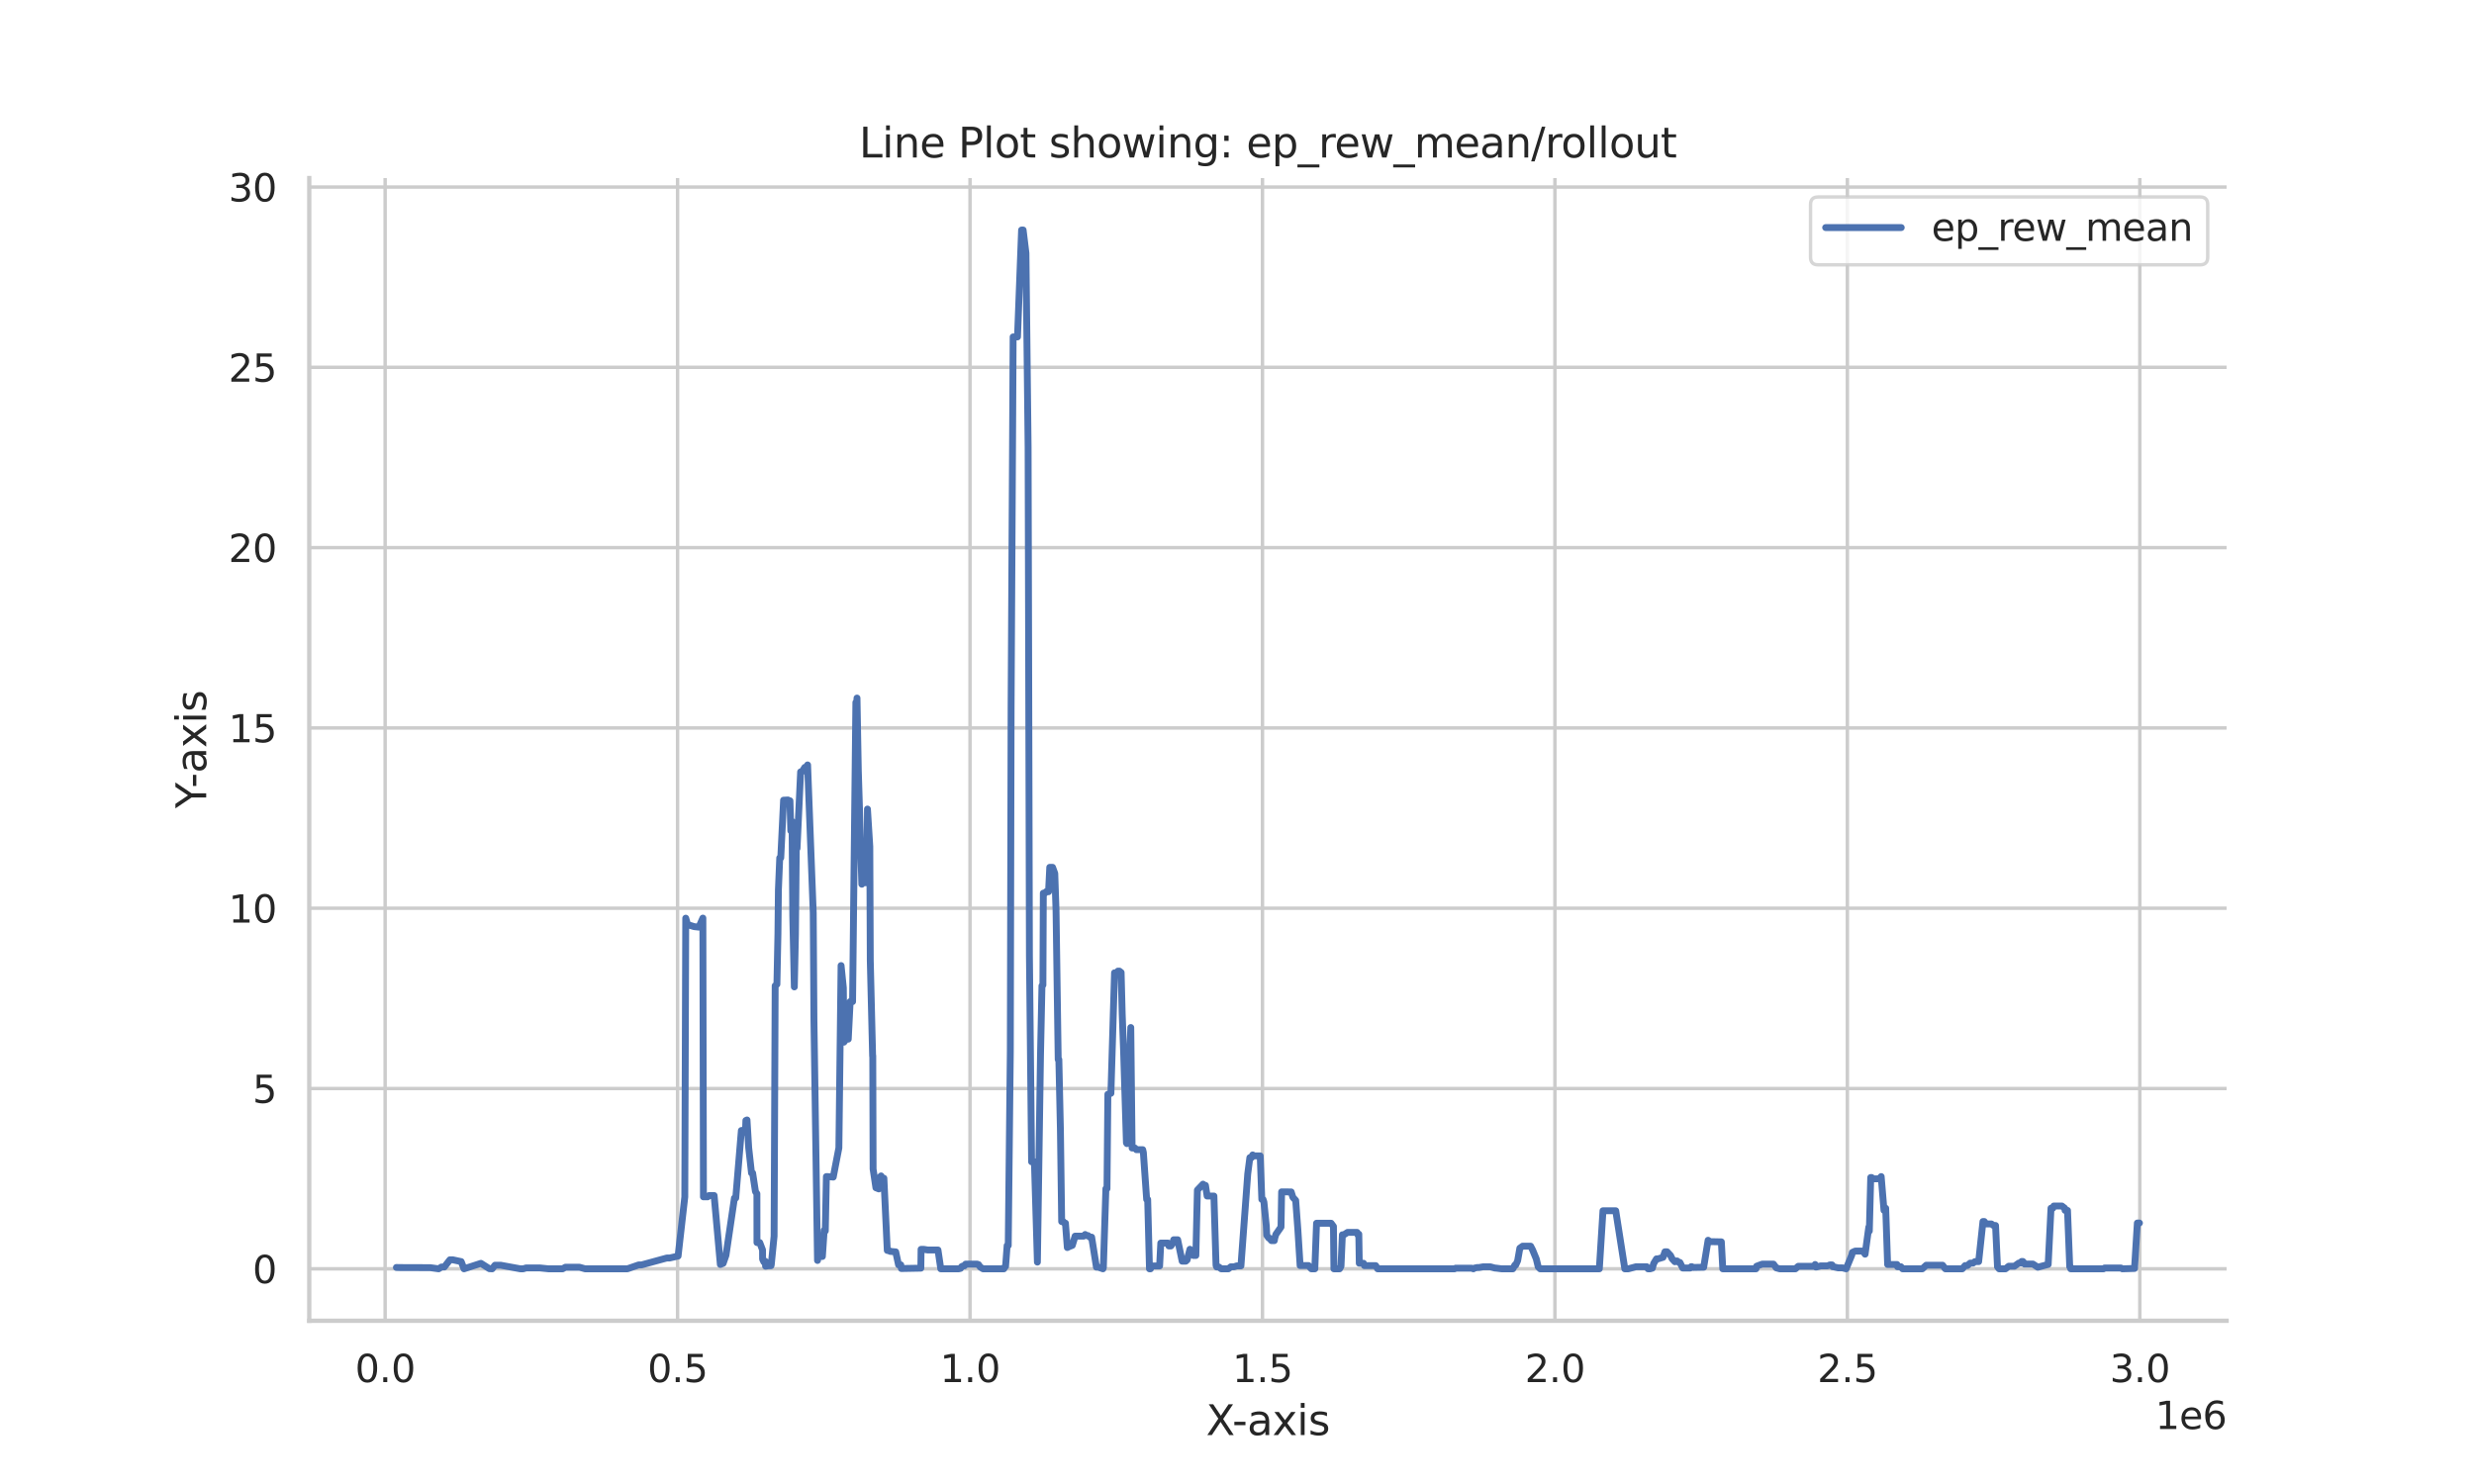 <?xml version="1.0" encoding="utf-8" standalone="no"?>
<!DOCTYPE svg PUBLIC "-//W3C//DTD SVG 1.1//EN"
  "http://www.w3.org/Graphics/SVG/1.1/DTD/svg11.dtd">
<svg xmlns:xlink="http://www.w3.org/1999/xlink" width="720pt" height="432pt" viewBox="0 0 720 432" xmlns="http://www.w3.org/2000/svg" version="1.1">
 <defs>
  <style type="text/css">*{stroke-linejoin: round; stroke-linecap: butt}</style>
 </defs>
 <g id="figure_1">
  <g id="patch_1">
   <path d="M 0 432 
L 720 432 
L 720 0 
L 0 0 
z
" style="fill: #ffffff"/>
  </g>
  <g id="axes_1">
   <g id="patch_2">
    <path d="M 90 384.48 
L 648 384.48 
L 648 51.84 
L 90 51.84 
z
" style="fill: #ffffff"/>
   </g>
   <g id="matplotlib.axis_1">
    <g id="xtick_1">
     <g id="line2d_1">
      <path d="M 112.085 384.48 
L 112.085 51.84 
" clip-path="url(#pe8cf19a34d)" style="fill: none; stroke: #cccccc; stroke-linecap: round"/>
     </g>
     <g id="text_1">
      <!-- 0.0 -->
      <g style="fill: #262626" transform="translate(103.338 402.338) scale(0.11 -0.11)">
       <defs>
        <path id="DejaVuSans-30" d="M 2034 4250 
Q 1547 4250 1301 3770 
Q 1056 3291 1056 2328 
Q 1056 1369 1301 889 
Q 1547 409 2034 409 
Q 2525 409 2770 889 
Q 3016 1369 3016 2328 
Q 3016 3291 2770 3770 
Q 2525 4250 2034 4250 
z
M 2034 4750 
Q 2819 4750 3233 4129 
Q 3647 3509 3647 2328 
Q 3647 1150 3233 529 
Q 2819 -91 2034 -91 
Q 1250 -91 836 529 
Q 422 1150 422 2328 
Q 422 3509 836 4129 
Q 1250 4750 2034 4750 
z
" transform="scale(0.016)"/>
        <path id="DejaVuSans-2e" d="M 684 794 
L 1344 794 
L 1344 0 
L 684 0 
L 684 794 
z
" transform="scale(0.016)"/>
       </defs>
       <use xlink:href="#DejaVuSans-30"/>
       <use xlink:href="#DejaVuSans-2e" x="63.623"/>
       <use xlink:href="#DejaVuSans-30" x="95.41"/>
      </g>
     </g>
    </g>
    <g id="xtick_2">
     <g id="line2d_2">
      <path d="M 197.195 384.48 
L 197.195 51.84 
" clip-path="url(#pe8cf19a34d)" style="fill: none; stroke: #cccccc; stroke-linecap: round"/>
     </g>
     <g id="text_2">
      <!-- 0.5 -->
      <g style="fill: #262626" transform="translate(188.448 402.338) scale(0.11 -0.11)">
       <defs>
        <path id="DejaVuSans-35" d="M 691 4666 
L 3169 4666 
L 3169 4134 
L 1269 4134 
L 1269 2991 
Q 1406 3038 1543 3061 
Q 1681 3084 1819 3084 
Q 2600 3084 3056 2656 
Q 3513 2228 3513 1497 
Q 3513 744 3044 326 
Q 2575 -91 1722 -91 
Q 1428 -91 1123 -41 
Q 819 9 494 109 
L 494 744 
Q 775 591 1075 516 
Q 1375 441 1709 441 
Q 2250 441 2565 725 
Q 2881 1009 2881 1497 
Q 2881 1984 2565 2268 
Q 2250 2553 1709 2553 
Q 1456 2553 1204 2497 
Q 953 2441 691 2322 
L 691 4666 
z
" transform="scale(0.016)"/>
       </defs>
       <use xlink:href="#DejaVuSans-30"/>
       <use xlink:href="#DejaVuSans-2e" x="63.623"/>
       <use xlink:href="#DejaVuSans-35" x="95.41"/>
      </g>
     </g>
    </g>
    <g id="xtick_3">
     <g id="line2d_3">
      <path d="M 282.305 384.48 
L 282.305 51.84 
" clip-path="url(#pe8cf19a34d)" style="fill: none; stroke: #cccccc; stroke-linecap: round"/>
     </g>
     <g id="text_3">
      <!-- 1.0 -->
      <g style="fill: #262626" transform="translate(273.558 402.338) scale(0.11 -0.11)">
       <defs>
        <path id="DejaVuSans-31" d="M 794 531 
L 1825 531 
L 1825 4091 
L 703 3866 
L 703 4441 
L 1819 4666 
L 2450 4666 
L 2450 531 
L 3481 531 
L 3481 0 
L 794 0 
L 794 531 
z
" transform="scale(0.016)"/>
       </defs>
       <use xlink:href="#DejaVuSans-31"/>
       <use xlink:href="#DejaVuSans-2e" x="63.623"/>
       <use xlink:href="#DejaVuSans-30" x="95.41"/>
      </g>
     </g>
    </g>
    <g id="xtick_4">
     <g id="line2d_4">
      <path d="M 367.415 384.48 
L 367.415 51.84 
" clip-path="url(#pe8cf19a34d)" style="fill: none; stroke: #cccccc; stroke-linecap: round"/>
     </g>
     <g id="text_4">
      <!-- 1.5 -->
      <g style="fill: #262626" transform="translate(358.668 402.338) scale(0.11 -0.11)">
       <use xlink:href="#DejaVuSans-31"/>
       <use xlink:href="#DejaVuSans-2e" x="63.623"/>
       <use xlink:href="#DejaVuSans-35" x="95.41"/>
      </g>
     </g>
    </g>
    <g id="xtick_5">
     <g id="line2d_5">
      <path d="M 452.525 384.48 
L 452.525 51.84 
" clip-path="url(#pe8cf19a34d)" style="fill: none; stroke: #cccccc; stroke-linecap: round"/>
     </g>
     <g id="text_5">
      <!-- 2.0 -->
      <g style="fill: #262626" transform="translate(443.778 402.338) scale(0.11 -0.11)">
       <defs>
        <path id="DejaVuSans-32" d="M 1228 531 
L 3431 531 
L 3431 0 
L 469 0 
L 469 531 
Q 828 903 1448 1529 
Q 2069 2156 2228 2338 
Q 2531 2678 2651 2914 
Q 2772 3150 2772 3378 
Q 2772 3750 2511 3984 
Q 2250 4219 1831 4219 
Q 1534 4219 1204 4116 
Q 875 4013 500 3803 
L 500 4441 
Q 881 4594 1212 4672 
Q 1544 4750 1819 4750 
Q 2544 4750 2975 4387 
Q 3406 4025 3406 3419 
Q 3406 3131 3298 2873 
Q 3191 2616 2906 2266 
Q 2828 2175 2409 1742 
Q 1991 1309 1228 531 
z
" transform="scale(0.016)"/>
       </defs>
       <use xlink:href="#DejaVuSans-32"/>
       <use xlink:href="#DejaVuSans-2e" x="63.623"/>
       <use xlink:href="#DejaVuSans-30" x="95.41"/>
      </g>
     </g>
    </g>
    <g id="xtick_6">
     <g id="line2d_6">
      <path d="M 537.635 384.48 
L 537.635 51.84 
" clip-path="url(#pe8cf19a34d)" style="fill: none; stroke: #cccccc; stroke-linecap: round"/>
     </g>
     <g id="text_6">
      <!-- 2.5 -->
      <g style="fill: #262626" transform="translate(528.888 402.338) scale(0.11 -0.11)">
       <use xlink:href="#DejaVuSans-32"/>
       <use xlink:href="#DejaVuSans-2e" x="63.623"/>
       <use xlink:href="#DejaVuSans-35" x="95.41"/>
      </g>
     </g>
    </g>
    <g id="xtick_7">
     <g id="line2d_7">
      <path d="M 622.745 384.48 
L 622.745 51.84 
" clip-path="url(#pe8cf19a34d)" style="fill: none; stroke: #cccccc; stroke-linecap: round"/>
     </g>
     <g id="text_7">
      <!-- 3.0 -->
      <g style="fill: #262626" transform="translate(613.999 402.338) scale(0.11 -0.11)">
       <defs>
        <path id="DejaVuSans-33" d="M 2597 2516 
Q 3050 2419 3304 2112 
Q 3559 1806 3559 1356 
Q 3559 666 3084 287 
Q 2609 -91 1734 -91 
Q 1441 -91 1130 -33 
Q 819 25 488 141 
L 488 750 
Q 750 597 1062 519 
Q 1375 441 1716 441 
Q 2309 441 2620 675 
Q 2931 909 2931 1356 
Q 2931 1769 2642 2001 
Q 2353 2234 1838 2234 
L 1294 2234 
L 1294 2753 
L 1863 2753 
Q 2328 2753 2575 2939 
Q 2822 3125 2822 3475 
Q 2822 3834 2567 4026 
Q 2313 4219 1838 4219 
Q 1578 4219 1281 4162 
Q 984 4106 628 3988 
L 628 4550 
Q 988 4650 1302 4700 
Q 1616 4750 1894 4750 
Q 2613 4750 3031 4423 
Q 3450 4097 3450 3541 
Q 3450 3153 3228 2886 
Q 3006 2619 2597 2516 
z
" transform="scale(0.016)"/>
       </defs>
       <use xlink:href="#DejaVuSans-33"/>
       <use xlink:href="#DejaVuSans-2e" x="63.623"/>
       <use xlink:href="#DejaVuSans-30" x="95.41"/>
      </g>
     </g>
    </g>
    <g id="text_8">
     <!-- X-axis -->
     <g style="fill: #262626" transform="translate(351.005 417.744) scale(0.12 -0.12)">
      <defs>
       <path id="DejaVuSans-58" d="M 403 4666 
L 1081 4666 
L 2241 2931 
L 3406 4666 
L 4084 4666 
L 2584 2425 
L 4184 0 
L 3506 0 
L 2194 1984 
L 872 0 
L 191 0 
L 1856 2491 
L 403 4666 
z
" transform="scale(0.016)"/>
       <path id="DejaVuSans-2d" d="M 313 2009 
L 1997 2009 
L 1997 1497 
L 313 1497 
L 313 2009 
z
" transform="scale(0.016)"/>
       <path id="DejaVuSans-61" d="M 2194 1759 
Q 1497 1759 1228 1600 
Q 959 1441 959 1056 
Q 959 750 1161 570 
Q 1363 391 1709 391 
Q 2188 391 2477 730 
Q 2766 1069 2766 1631 
L 2766 1759 
L 2194 1759 
z
M 3341 1997 
L 3341 0 
L 2766 0 
L 2766 531 
Q 2569 213 2275 61 
Q 1981 -91 1556 -91 
Q 1019 -91 701 211 
Q 384 513 384 1019 
Q 384 1609 779 1909 
Q 1175 2209 1959 2209 
L 2766 2209 
L 2766 2266 
Q 2766 2663 2505 2880 
Q 2244 3097 1772 3097 
Q 1472 3097 1187 3025 
Q 903 2953 641 2809 
L 641 3341 
Q 956 3463 1253 3523 
Q 1550 3584 1831 3584 
Q 2591 3584 2966 3190 
Q 3341 2797 3341 1997 
z
" transform="scale(0.016)"/>
       <path id="DejaVuSans-78" d="M 3513 3500 
L 2247 1797 
L 3578 0 
L 2900 0 
L 1881 1375 
L 863 0 
L 184 0 
L 1544 1831 
L 300 3500 
L 978 3500 
L 1906 2253 
L 2834 3500 
L 3513 3500 
z
" transform="scale(0.016)"/>
       <path id="DejaVuSans-69" d="M 603 3500 
L 1178 3500 
L 1178 0 
L 603 0 
L 603 3500 
z
M 603 4863 
L 1178 4863 
L 1178 4134 
L 603 4134 
L 603 4863 
z
" transform="scale(0.016)"/>
       <path id="DejaVuSans-73" d="M 2834 3397 
L 2834 2853 
Q 2591 2978 2328 3040 
Q 2066 3103 1784 3103 
Q 1356 3103 1142 2972 
Q 928 2841 928 2578 
Q 928 2378 1081 2264 
Q 1234 2150 1697 2047 
L 1894 2003 
Q 2506 1872 2764 1633 
Q 3022 1394 3022 966 
Q 3022 478 2636 193 
Q 2250 -91 1575 -91 
Q 1294 -91 989 -36 
Q 684 19 347 128 
L 347 722 
Q 666 556 975 473 
Q 1284 391 1588 391 
Q 1994 391 2212 530 
Q 2431 669 2431 922 
Q 2431 1156 2273 1281 
Q 2116 1406 1581 1522 
L 1381 1569 
Q 847 1681 609 1914 
Q 372 2147 372 2553 
Q 372 3047 722 3315 
Q 1072 3584 1716 3584 
Q 2034 3584 2315 3537 
Q 2597 3491 2834 3397 
z
" transform="scale(0.016)"/>
      </defs>
      <use xlink:href="#DejaVuSans-58"/>
      <use xlink:href="#DejaVuSans-2d" x="63.506"/>
      <use xlink:href="#DejaVuSans-61" x="99.59"/>
      <use xlink:href="#DejaVuSans-78" x="160.869"/>
      <use xlink:href="#DejaVuSans-69" x="220.049"/>
      <use xlink:href="#DejaVuSans-73" x="247.832"/>
     </g>
    </g>
    <g id="text_9">
     <!-- 1e6 -->
     <g style="fill: #262626" transform="translate(627.234 415.984) scale(0.11 -0.11)">
      <defs>
       <path id="DejaVuSans-65" d="M 3597 1894 
L 3597 1613 
L 953 1613 
Q 991 1019 1311 708 
Q 1631 397 2203 397 
Q 2534 397 2845 478 
Q 3156 559 3463 722 
L 3463 178 
Q 3153 47 2828 -22 
Q 2503 -91 2169 -91 
Q 1331 -91 842 396 
Q 353 884 353 1716 
Q 353 2575 817 3079 
Q 1281 3584 2069 3584 
Q 2775 3584 3186 3129 
Q 3597 2675 3597 1894 
z
M 3022 2063 
Q 3016 2534 2758 2815 
Q 2500 3097 2075 3097 
Q 1594 3097 1305 2825 
Q 1016 2553 972 2059 
L 3022 2063 
z
" transform="scale(0.016)"/>
       <path id="DejaVuSans-36" d="M 2113 2584 
Q 1688 2584 1439 2293 
Q 1191 2003 1191 1497 
Q 1191 994 1439 701 
Q 1688 409 2113 409 
Q 2538 409 2786 701 
Q 3034 994 3034 1497 
Q 3034 2003 2786 2293 
Q 2538 2584 2113 2584 
z
M 3366 4563 
L 3366 3988 
Q 3128 4100 2886 4159 
Q 2644 4219 2406 4219 
Q 1781 4219 1451 3797 
Q 1122 3375 1075 2522 
Q 1259 2794 1537 2939 
Q 1816 3084 2150 3084 
Q 2853 3084 3261 2657 
Q 3669 2231 3669 1497 
Q 3669 778 3244 343 
Q 2819 -91 2113 -91 
Q 1303 -91 875 529 
Q 447 1150 447 2328 
Q 447 3434 972 4092 
Q 1497 4750 2381 4750 
Q 2619 4750 2861 4703 
Q 3103 4656 3366 4563 
z
" transform="scale(0.016)"/>
      </defs>
      <use xlink:href="#DejaVuSans-31"/>
      <use xlink:href="#DejaVuSans-65" x="63.623"/>
      <use xlink:href="#DejaVuSans-36" x="125.146"/>
     </g>
    </g>
   </g>
   <g id="matplotlib.axis_2">
    <g id="ytick_1">
     <g id="line2d_8">
      <path d="M 90 369.36 
L 648 369.36 
" clip-path="url(#pe8cf19a34d)" style="fill: none; stroke: #cccccc; stroke-linecap: round"/>
     </g>
     <g id="text_10">
      <!-- 0 -->
      <g style="fill: #262626" transform="translate(73.501 373.539) scale(0.11 -0.11)">
       <use xlink:href="#DejaVuSans-30"/>
      </g>
     </g>
    </g>
    <g id="ytick_2">
     <g id="line2d_9">
      <path d="M 90 316.875 
L 648 316.875 
" clip-path="url(#pe8cf19a34d)" style="fill: none; stroke: #cccccc; stroke-linecap: round"/>
     </g>
     <g id="text_11">
      <!-- 5 -->
      <g style="fill: #262626" transform="translate(73.501 321.054) scale(0.11 -0.11)">
       <use xlink:href="#DejaVuSans-35"/>
      </g>
     </g>
    </g>
    <g id="ytick_3">
     <g id="line2d_10">
      <path d="M 90 264.389 
L 648 264.389 
" clip-path="url(#pe8cf19a34d)" style="fill: none; stroke: #cccccc; stroke-linecap: round"/>
     </g>
     <g id="text_12">
      <!-- 10 -->
      <g style="fill: #262626" transform="translate(66.502 268.568) scale(0.11 -0.11)">
       <use xlink:href="#DejaVuSans-31"/>
       <use xlink:href="#DejaVuSans-30" x="63.623"/>
      </g>
     </g>
    </g>
    <g id="ytick_4">
     <g id="line2d_11">
      <path d="M 90 211.904 
L 648 211.904 
" clip-path="url(#pe8cf19a34d)" style="fill: none; stroke: #cccccc; stroke-linecap: round"/>
     </g>
     <g id="text_13">
      <!-- 15 -->
      <g style="fill: #262626" transform="translate(66.502 216.083) scale(0.11 -0.11)">
       <use xlink:href="#DejaVuSans-31"/>
       <use xlink:href="#DejaVuSans-35" x="63.623"/>
      </g>
     </g>
    </g>
    <g id="ytick_5">
     <g id="line2d_12">
      <path d="M 90 159.418 
L 648 159.418 
" clip-path="url(#pe8cf19a34d)" style="fill: none; stroke: #cccccc; stroke-linecap: round"/>
     </g>
     <g id="text_14">
      <!-- 20 -->
      <g style="fill: #262626" transform="translate(66.502 163.597) scale(0.11 -0.11)">
       <use xlink:href="#DejaVuSans-32"/>
       <use xlink:href="#DejaVuSans-30" x="63.623"/>
      </g>
     </g>
    </g>
    <g id="ytick_6">
     <g id="line2d_13">
      <path d="M 90 106.933 
L 648 106.933 
" clip-path="url(#pe8cf19a34d)" style="fill: none; stroke: #cccccc; stroke-linecap: round"/>
     </g>
     <g id="text_15">
      <!-- 25 -->
      <g style="fill: #262626" transform="translate(66.502 111.112) scale(0.11 -0.11)">
       <use xlink:href="#DejaVuSans-32"/>
       <use xlink:href="#DejaVuSans-35" x="63.623"/>
      </g>
     </g>
    </g>
    <g id="ytick_7">
     <g id="line2d_14">
      <path d="M 90 54.447 
L 648 54.447 
" clip-path="url(#pe8cf19a34d)" style="fill: none; stroke: #cccccc; stroke-linecap: round"/>
     </g>
     <g id="text_16">
      <!-- 30 -->
      <g style="fill: #262626" transform="translate(66.502 58.627) scale(0.11 -0.11)">
       <use xlink:href="#DejaVuSans-33"/>
       <use xlink:href="#DejaVuSans-30" x="63.623"/>
      </g>
     </g>
    </g>
    <g id="text_17">
     <!-- Y-axis -->
     <g style="fill: #262626" transform="translate(60.007 235.298) rotate(-90) scale(0.12 -0.12)">
      <defs>
       <path id="DejaVuSans-59" d="M -13 4666 
L 666 4666 
L 1959 2747 
L 3244 4666 
L 3922 4666 
L 2272 2222 
L 2272 0 
L 1638 0 
L 1638 2222 
L -13 4666 
z
" transform="scale(0.016)"/>
      </defs>
      <use xlink:href="#DejaVuSans-59"/>
      <use xlink:href="#DejaVuSans-2d" x="49.209"/>
      <use xlink:href="#DejaVuSans-61" x="85.293"/>
      <use xlink:href="#DejaVuSans-78" x="146.572"/>
      <use xlink:href="#DejaVuSans-69" x="205.752"/>
      <use xlink:href="#DejaVuSans-73" x="233.535"/>
     </g>
    </g>
   </g>
   <g id="PolyCollection_1"/>
   <g id="line2d_15">
    <path d="M 115.364 368.966 
L 116.183 368.993 
L 125.201 369.024 
L 127.66 369.36 
L 128.48 368.835 
L 129.3 368.835 
L 130.939 366.736 
L 131.759 366.736 
L 134.219 367.261 
L 135.038 369.36 
L 139.957 367.764 
L 142.416 369.318 
L 143.236 369.36 
L 144.056 368.31 
L 145.696 368.31 
L 151.434 369.36 
L 152.254 369.36 
L 153.074 369.108 
L 157.172 369.108 
L 159.632 369.36 
L 163.731 369.36 
L 164.55 368.898 
L 168.649 368.898 
L 170.289 369.36 
L 182.586 369.36 
L 185.865 368.226 
L 186.685 368.226 
L 194.063 366.211 
L 194.882 366.211 
L 197.342 365.644 
L 199.294 348.429 
L 199.567 267.286 
L 200.114 269.176 
L 202.026 269.743 
L 203.393 269.89 
L 204.554 267.265 
L 204.72 348.408 
L 205.921 348.408 
L 206.359 348.03 
L 207.833 348.03 
L 209.638 368.1 
L 210.458 367.764 
L 211.278 365.413 
L 213.737 348.765 
L 214.119 348.765 
L 215.758 329.093 
L 216.18 329.093 
L 216.197 329.723 
L 217 328.169 
L 217.071 326.175 
L 217.398 326.028 
L 217.891 334.132 
L 218.71 341.48 
L 219.037 341.48 
L 219.857 346.875 
L 220.279 347.505 
L 220.296 361.718 
L 221.099 361.718 
L 221.919 363.86 
L 221.935 366.568 
L 222.316 367.366 
L 222.739 367.177 
L 222.809 368.604 
L 223.629 368.457 
L 224.378 368.457 
L 224.449 368.226 
L 225.282 359.85 
L 225.596 286.958 
L 226.102 286.538 
L 226.402 271.8 
L 226.538 259.015 
L 226.922 249.735 
L 227.221 249.735 
L 228.041 232.94 
L 229.324 232.877 
L 229.681 233.108 
L 229.899 233.108 
L 230.144 241.841 
L 230.501 239.091 
L 230.719 266.594 
L 231.171 287.294 
L 231.497 271.968 
L 231.756 245.662 
L 231.96 246.964 
L 233.001 224.689 
L 233.396 224.689 
L 234.216 223.388 
L 234.64 223.388 
L 235.035 222.674 
L 236.675 265.712 
L 236.879 296.93 
L 237.92 366.925 
L 238.314 364.195 
L 238.739 364.195 
L 239.134 365.77 
L 239.338 365.77 
L 239.859 358.128 
L 240.185 358.338 
L 240.501 342.508 
L 240.855 342.508 
L 242.495 342.655 
L 244.137 334.153 
L 244.777 281.08 
L 245.434 287.546 
L 245.597 303.375 
L 246.253 302.494 
L 246.866 302.494 
L 247.416 291.577 
L 248.122 291.577 
L 249.081 204.472 
L 249.176 207.369 
L 249.41 203.212 
L 249.791 224.353 
L 250.815 257.398 
L 251.431 256.6 
L 251.978 256.978 
L 252.316 256.81 
L 252.455 235.522 
L 253.136 246.439 
L 253.275 279.61 
L 253.956 307.469 
L 253.999 307.322 
L 254.095 340.304 
L 254.914 345.763 
L 255.761 346.098 
L 256.077 342.697 
L 256.415 342.32 
L 256.459 343.495 
L 256.581 343.621 
L 256.897 343.621 
L 257.235 342.991 
L 258.221 364.006 
L 258.918 364.132 
L 259.04 364.279 
L 260.68 364.426 
L 261.5 368.205 
L 262.153 368.205 
L 262.32 369.276 
L 267.99 369.171 
L 268.058 363.692 
L 268.878 363.692 
L 270.014 363.881 
L 272.977 363.881 
L 273.796 369.36 
L 279.031 369.36 
L 279.535 369.234 
L 279.851 368.73 
L 280.355 368.499 
L 280.671 368.499 
L 281.027 367.995 
L 284.386 367.995 
L 284.454 368.121 
L 284.77 368.121 
L 285.273 368.856 
L 286.093 369.36 
L 292.148 369.36 
L 292.504 368.646 
L 292.651 368.646 
L 293.104 362.579 
L 293.428 362.579 
L 294.03 306.042 
L 294.261 205.71 
L 294.849 98.073 
L 296.121 98.073 
L 297.309 66.96 
L 297.761 66.96 
L 298.581 73.699 
L 299.21 130.236 
L 299.591 278.224 
L 300.22 338.205 
L 301.04 338.205 
L 301.911 367.408 
L 302.404 334.426 
L 302.813 307.175 
L 303.238 286.979 
L 303.516 286.748 
L 303.633 260.001 
L 304.058 260.043 
L 304.452 259.581 
L 305.155 259.581 
L 305.506 252.485 
L 306.326 252.485 
L 306.969 254.249 
L 307.337 265.124 
L 307.966 308.435 
L 308.156 308.435 
L 308.609 328.862 
L 308.976 355.609 
L 309.428 355.609 
L 309.796 356.071 
L 310.074 356.071 
L 310.616 363.167 
L 311.245 362.852 
L 312.065 362.537 
L 312.885 359.85 
L 315.344 359.85 
L 315.812 359.367 
L 316.164 359.682 
L 316.632 359.682 
L 317.174 360.144 
L 317.697 360.144 
L 319.091 368.877 
L 319.633 368.877 
L 320.984 369.36 
L 321.11 368.961 
L 321.842 346.035 
L 322.164 346.035 
L 322.42 318.533 
L 322.662 318.533 
L 323.307 318.26 
L 324.361 283.179 
L 325.181 283.179 
L 325.358 282.696 
L 325.767 282.696 
L 326.279 283.095 
L 326.587 295.104 
L 326.998 306.021 
L 327.818 332.683 
L 327.965 332.914 
L 329.087 299.114 
L 329.471 334.195 
L 330.291 334.195 
L 330.726 334.678 
L 332.559 334.678 
L 332.75 335.517 
L 333.709 349.164 
L 334.005 349.164 
L 334.528 369.36 
L 334.825 369.36 
L 335.019 368.52 
L 337.478 368.52 
L 337.818 361.865 
L 339.937 361.865 
L 340.169 362.705 
L 340.757 362.705 
L 341.383 361.802 
L 341.577 360.899 
L 342.737 360.899 
L 344.036 367.135 
L 345.087 367.135 
L 345.482 366.778 
L 346.302 363.671 
L 346.496 364.573 
L 347.315 365.476 
L 348.029 365.476 
L 348.476 346.434 
L 350.115 344.713 
L 350.488 345.07 
L 350.826 345.07 
L 351.308 348.177 
L 353.285 348.177 
L 353.901 368.373 
L 354.105 368.835 
L 354.721 368.835 
L 355.407 369.36 
L 357.493 369.36 
L 358.204 368.772 
L 359.133 368.772 
L 359.952 368.499 
L 361.145 368.499 
L 363.123 341.732 
L 363.738 336.987 
L 364.228 336.987 
L 364.558 336.21 
L 365.048 336.483 
L 366.756 336.483 
L 367.222 349.143 
L 367.576 349.143 
L 367.837 349.94 
L 368.532 356.889 
L 368.657 359.577 
L 369.215 360.374 
L 369.351 360.374 
L 370.035 361.151 
L 370.855 361.151 
L 370.991 360.374 
L 371.32 359.325 
L 372.81 357.183 
L 372.985 346.959 
L 375.773 346.98 
L 376.264 348.555 
L 377.083 349.437 
L 377.729 358.191 
L 378.369 368.415 
L 380.828 368.415 
L 381.008 368.667 
L 381.648 369.36 
L 382.648 369.36 
L 383.151 356.092 
L 387.387 356.092 
L 388.07 357.015 
L 388.206 369.36 
L 389.846 369.36 
L 390.268 368.625 
L 390.666 359.451 
L 391.088 359.451 
L 392.169 358.758 
L 394.944 358.758 
L 395.187 359.493 
L 395.448 359.262 
L 395.584 367.743 
L 396.826 367.743 
L 397.088 368.436 
L 400.367 368.436 
L 400.925 369.36 
L 423.321 369.36 
L 423.637 369.171 
L 428.239 369.171 
L 428.798 369.36 
L 429.059 369.171 
L 429.879 368.982 
L 430.437 368.982 
L 431.655 368.772 
L 433.716 368.772 
L 435.114 369.15 
L 435.356 369.15 
L 436.996 369.36 
L 440.275 369.36 
L 440.852 368.289 
L 441.094 368.289 
L 441.672 367.009 
L 442.312 363.356 
L 443.132 362.768 
L 445.455 362.768 
L 446.013 363.839 
L 447.094 366.463 
L 447.653 368.772 
L 448.23 369.36 
L 465.445 369.36 
L 466.508 352.46 
L 470.223 352.46 
L 472.864 369.36 
L 473.886 369.36 
L 476.143 368.751 
L 479.24 368.751 
L 479.624 369.36 
L 480.242 369.36 
L 480.88 369.171 
L 481.264 367.806 
L 482.083 366.463 
L 482.519 366.463 
L 483.984 366.022 
L 484.543 364.405 
L 485.161 364.405 
L 486.182 365.497 
L 486.618 366.421 
L 487.438 367.303 
L 487.822 367.072 
L 488.083 367.072 
L 488.642 367.513 
L 488.903 367.513 
L 489.723 369.129 
L 491.921 369.129 
L 492.182 368.73 
L 492.357 368.73 
L 492.741 368.961 
L 495.818 368.898 
L 497.101 361.046 
L 497.676 361.445 
L 500.955 361.508 
L 501.374 369.36 
L 511.037 369.36 
L 511.212 368.604 
L 512.851 367.995 
L 516.13 367.995 
L 516.95 369.087 
L 517.952 369.36 
L 522.514 369.36 
L 523.334 368.625 
L 528.008 368.625 
L 528.253 368.1 
L 528.427 368.835 
L 528.609 368.835 
L 529.892 368.499 
L 531.889 368.499 
L 532.526 368.226 
L 533.171 368.226 
L 533.346 368.751 
L 533.528 368.751 
L 534.985 369.087 
L 536.205 369.087 
L 537.27 369.36 
L 538.91 365.371 
L 539.084 364.573 
L 539.904 364.195 
L 542.189 364.195 
L 542.791 365.098 
L 543.869 357.204 
L 544.025 358.359 
L 544.43 342.781 
L 544.689 342.781 
L 545.013 343.159 
L 546.89 343.159 
L 547.473 342.508 
L 548.292 352.334 
L 548.529 351.725 
L 548.788 351.725 
L 549.349 368.1 
L 552.067 368.1 
L 552.222 368.751 
L 553.211 368.751 
L 553.707 369.36 
L 559.445 369.36 
L 560.589 368.31 
L 565.339 368.31 
L 566.159 369.36 
L 571.077 369.36 
L 571.897 368.415 
L 572.562 368.415 
L 573.381 367.701 
L 574.201 367.701 
L 574.762 367.261 
L 575.841 367.261 
L 577.094 355.588 
L 577.48 355.588 
L 578.041 356.302 
L 579.553 356.302 
L 580.16 356.743 
L 580.759 356.743 
L 581.321 368.751 
L 581.8 369.36 
L 583.652 369.36 
L 584.6 368.604 
L 586.239 368.604 
L 587.538 367.68 
L 588.137 367.68 
L 588.358 367.219 
L 588.699 367.219 
L 588.957 367.492 
L 589.178 367.974 
L 591.637 367.974 
L 593.056 368.898 
L 596.077 368.079 
L 596.896 351.704 
L 597.43 351.704 
L 597.716 351.074 
L 600.064 351.074 
L 600.884 351.704 
L 600.995 352.355 
L 601.703 352.355 
L 602.349 368.73 
L 602.523 368.73 
L 602.635 369.36 
L 612.186 369.36 
L 612.472 369.129 
L 617.279 369.129 
L 617.65 369.36 
L 621.204 369.255 
L 622.024 356.029 
L 622.636 356.029 
L 622.636 356.029 
" clip-path="url(#pe8cf19a34d)" style="fill: none; stroke: #4c72b0; stroke-width: 2; stroke-linecap: round"/>
   </g>
   <g id="patch_3">
    <path d="M 90 384.48 
L 90 51.84 
" style="fill: none; stroke: #cccccc; stroke-width: 1.25; stroke-linejoin: miter; stroke-linecap: square"/>
   </g>
   <g id="patch_4">
    <path d="M 90 384.48 
L 648 384.48 
" style="fill: none; stroke: #cccccc; stroke-width: 1.25; stroke-linejoin: miter; stroke-linecap: square"/>
   </g>
   <g id="text_18">
    <!-- Line Plot showing: ep_rew_mean/rollout -->
    <g style="fill: #262626" transform="translate(250.03 45.84) scale(0.12 -0.12)">
     <defs>
      <path id="DejaVuSans-4c" d="M 628 4666 
L 1259 4666 
L 1259 531 
L 3531 531 
L 3531 0 
L 628 0 
L 628 4666 
z
" transform="scale(0.016)"/>
      <path id="DejaVuSans-6e" d="M 3513 2113 
L 3513 0 
L 2938 0 
L 2938 2094 
Q 2938 2591 2744 2837 
Q 2550 3084 2163 3084 
Q 1697 3084 1428 2787 
Q 1159 2491 1159 1978 
L 1159 0 
L 581 0 
L 581 3500 
L 1159 3500 
L 1159 2956 
Q 1366 3272 1645 3428 
Q 1925 3584 2291 3584 
Q 2894 3584 3203 3211 
Q 3513 2838 3513 2113 
z
" transform="scale(0.016)"/>
      <path id="DejaVuSans-20" transform="scale(0.016)"/>
      <path id="DejaVuSans-50" d="M 1259 4147 
L 1259 2394 
L 2053 2394 
Q 2494 2394 2734 2622 
Q 2975 2850 2975 3272 
Q 2975 3691 2734 3919 
Q 2494 4147 2053 4147 
L 1259 4147 
z
M 628 4666 
L 2053 4666 
Q 2838 4666 3239 4311 
Q 3641 3956 3641 3272 
Q 3641 2581 3239 2228 
Q 2838 1875 2053 1875 
L 1259 1875 
L 1259 0 
L 628 0 
L 628 4666 
z
" transform="scale(0.016)"/>
      <path id="DejaVuSans-6c" d="M 603 4863 
L 1178 4863 
L 1178 0 
L 603 0 
L 603 4863 
z
" transform="scale(0.016)"/>
      <path id="DejaVuSans-6f" d="M 1959 3097 
Q 1497 3097 1228 2736 
Q 959 2375 959 1747 
Q 959 1119 1226 758 
Q 1494 397 1959 397 
Q 2419 397 2687 759 
Q 2956 1122 2956 1747 
Q 2956 2369 2687 2733 
Q 2419 3097 1959 3097 
z
M 1959 3584 
Q 2709 3584 3137 3096 
Q 3566 2609 3566 1747 
Q 3566 888 3137 398 
Q 2709 -91 1959 -91 
Q 1206 -91 779 398 
Q 353 888 353 1747 
Q 353 2609 779 3096 
Q 1206 3584 1959 3584 
z
" transform="scale(0.016)"/>
      <path id="DejaVuSans-74" d="M 1172 4494 
L 1172 3500 
L 2356 3500 
L 2356 3053 
L 1172 3053 
L 1172 1153 
Q 1172 725 1289 603 
Q 1406 481 1766 481 
L 2356 481 
L 2356 0 
L 1766 0 
Q 1100 0 847 248 
Q 594 497 594 1153 
L 594 3053 
L 172 3053 
L 172 3500 
L 594 3500 
L 594 4494 
L 1172 4494 
z
" transform="scale(0.016)"/>
      <path id="DejaVuSans-68" d="M 3513 2113 
L 3513 0 
L 2938 0 
L 2938 2094 
Q 2938 2591 2744 2837 
Q 2550 3084 2163 3084 
Q 1697 3084 1428 2787 
Q 1159 2491 1159 1978 
L 1159 0 
L 581 0 
L 581 4863 
L 1159 4863 
L 1159 2956 
Q 1366 3272 1645 3428 
Q 1925 3584 2291 3584 
Q 2894 3584 3203 3211 
Q 3513 2838 3513 2113 
z
" transform="scale(0.016)"/>
      <path id="DejaVuSans-77" d="M 269 3500 
L 844 3500 
L 1563 769 
L 2278 3500 
L 2956 3500 
L 3675 769 
L 4391 3500 
L 4966 3500 
L 4050 0 
L 3372 0 
L 2619 2869 
L 1863 0 
L 1184 0 
L 269 3500 
z
" transform="scale(0.016)"/>
      <path id="DejaVuSans-67" d="M 2906 1791 
Q 2906 2416 2648 2759 
Q 2391 3103 1925 3103 
Q 1463 3103 1205 2759 
Q 947 2416 947 1791 
Q 947 1169 1205 825 
Q 1463 481 1925 481 
Q 2391 481 2648 825 
Q 2906 1169 2906 1791 
z
M 3481 434 
Q 3481 -459 3084 -895 
Q 2688 -1331 1869 -1331 
Q 1566 -1331 1297 -1286 
Q 1028 -1241 775 -1147 
L 775 -588 
Q 1028 -725 1275 -790 
Q 1522 -856 1778 -856 
Q 2344 -856 2625 -561 
Q 2906 -266 2906 331 
L 2906 616 
Q 2728 306 2450 153 
Q 2172 0 1784 0 
Q 1141 0 747 490 
Q 353 981 353 1791 
Q 353 2603 747 3093 
Q 1141 3584 1784 3584 
Q 2172 3584 2450 3431 
Q 2728 3278 2906 2969 
L 2906 3500 
L 3481 3500 
L 3481 434 
z
" transform="scale(0.016)"/>
      <path id="DejaVuSans-3a" d="M 750 794 
L 1409 794 
L 1409 0 
L 750 0 
L 750 794 
z
M 750 3309 
L 1409 3309 
L 1409 2516 
L 750 2516 
L 750 3309 
z
" transform="scale(0.016)"/>
      <path id="DejaVuSans-70" d="M 1159 525 
L 1159 -1331 
L 581 -1331 
L 581 3500 
L 1159 3500 
L 1159 2969 
Q 1341 3281 1617 3432 
Q 1894 3584 2278 3584 
Q 2916 3584 3314 3078 
Q 3713 2572 3713 1747 
Q 3713 922 3314 415 
Q 2916 -91 2278 -91 
Q 1894 -91 1617 61 
Q 1341 213 1159 525 
z
M 3116 1747 
Q 3116 2381 2855 2742 
Q 2594 3103 2138 3103 
Q 1681 3103 1420 2742 
Q 1159 2381 1159 1747 
Q 1159 1113 1420 752 
Q 1681 391 2138 391 
Q 2594 391 2855 752 
Q 3116 1113 3116 1747 
z
" transform="scale(0.016)"/>
      <path id="DejaVuSans-5f" d="M 3263 -1063 
L 3263 -1509 
L -63 -1509 
L -63 -1063 
L 3263 -1063 
z
" transform="scale(0.016)"/>
      <path id="DejaVuSans-72" d="M 2631 2963 
Q 2534 3019 2420 3045 
Q 2306 3072 2169 3072 
Q 1681 3072 1420 2755 
Q 1159 2438 1159 1844 
L 1159 0 
L 581 0 
L 581 3500 
L 1159 3500 
L 1159 2956 
Q 1341 3275 1631 3429 
Q 1922 3584 2338 3584 
Q 2397 3584 2469 3576 
Q 2541 3569 2628 3553 
L 2631 2963 
z
" transform="scale(0.016)"/>
      <path id="DejaVuSans-6d" d="M 3328 2828 
Q 3544 3216 3844 3400 
Q 4144 3584 4550 3584 
Q 5097 3584 5394 3201 
Q 5691 2819 5691 2113 
L 5691 0 
L 5113 0 
L 5113 2094 
Q 5113 2597 4934 2840 
Q 4756 3084 4391 3084 
Q 3944 3084 3684 2787 
Q 3425 2491 3425 1978 
L 3425 0 
L 2847 0 
L 2847 2094 
Q 2847 2600 2669 2842 
Q 2491 3084 2119 3084 
Q 1678 3084 1418 2786 
Q 1159 2488 1159 1978 
L 1159 0 
L 581 0 
L 581 3500 
L 1159 3500 
L 1159 2956 
Q 1356 3278 1631 3431 
Q 1906 3584 2284 3584 
Q 2666 3584 2933 3390 
Q 3200 3197 3328 2828 
z
" transform="scale(0.016)"/>
      <path id="DejaVuSans-2f" d="M 1625 4666 
L 2156 4666 
L 531 -594 
L 0 -594 
L 1625 4666 
z
" transform="scale(0.016)"/>
      <path id="DejaVuSans-75" d="M 544 1381 
L 544 3500 
L 1119 3500 
L 1119 1403 
Q 1119 906 1312 657 
Q 1506 409 1894 409 
Q 2359 409 2629 706 
Q 2900 1003 2900 1516 
L 2900 3500 
L 3475 3500 
L 3475 0 
L 2900 0 
L 2900 538 
Q 2691 219 2414 64 
Q 2138 -91 1772 -91 
Q 1169 -91 856 284 
Q 544 659 544 1381 
z
M 1991 3584 
L 1991 3584 
z
" transform="scale(0.016)"/>
     </defs>
     <use xlink:href="#DejaVuSans-4c"/>
     <use xlink:href="#DejaVuSans-69" x="55.713"/>
     <use xlink:href="#DejaVuSans-6e" x="83.496"/>
     <use xlink:href="#DejaVuSans-65" x="146.875"/>
     <use xlink:href="#DejaVuSans-20" x="208.398"/>
     <use xlink:href="#DejaVuSans-50" x="240.186"/>
     <use xlink:href="#DejaVuSans-6c" x="300.488"/>
     <use xlink:href="#DejaVuSans-6f" x="328.271"/>
     <use xlink:href="#DejaVuSans-74" x="389.453"/>
     <use xlink:href="#DejaVuSans-20" x="428.662"/>
     <use xlink:href="#DejaVuSans-73" x="460.449"/>
     <use xlink:href="#DejaVuSans-68" x="512.549"/>
     <use xlink:href="#DejaVuSans-6f" x="575.928"/>
     <use xlink:href="#DejaVuSans-77" x="637.109"/>
     <use xlink:href="#DejaVuSans-69" x="718.896"/>
     <use xlink:href="#DejaVuSans-6e" x="746.68"/>
     <use xlink:href="#DejaVuSans-67" x="810.059"/>
     <use xlink:href="#DejaVuSans-3a" x="873.535"/>
     <use xlink:href="#DejaVuSans-20" x="907.227"/>
     <use xlink:href="#DejaVuSans-65" x="939.014"/>
     <use xlink:href="#DejaVuSans-70" x="1000.537"/>
     <use xlink:href="#DejaVuSans-5f" x="1064.014"/>
     <use xlink:href="#DejaVuSans-72" x="1114.014"/>
     <use xlink:href="#DejaVuSans-65" x="1152.877"/>
     <use xlink:href="#DejaVuSans-77" x="1214.4"/>
     <use xlink:href="#DejaVuSans-5f" x="1296.188"/>
     <use xlink:href="#DejaVuSans-6d" x="1346.188"/>
     <use xlink:href="#DejaVuSans-65" x="1443.6"/>
     <use xlink:href="#DejaVuSans-61" x="1505.123"/>
     <use xlink:href="#DejaVuSans-6e" x="1566.402"/>
     <use xlink:href="#DejaVuSans-2f" x="1629.781"/>
     <use xlink:href="#DejaVuSans-72" x="1663.473"/>
     <use xlink:href="#DejaVuSans-6f" x="1702.336"/>
     <use xlink:href="#DejaVuSans-6c" x="1763.518"/>
     <use xlink:href="#DejaVuSans-6c" x="1791.301"/>
     <use xlink:href="#DejaVuSans-6f" x="1819.084"/>
     <use xlink:href="#DejaVuSans-75" x="1880.266"/>
     <use xlink:href="#DejaVuSans-74" x="1943.645"/>
    </g>
   </g>
   <g id="legend_1">
    <g id="patch_5">
     <path d="M 529.114 77.092 
L 640.3 77.092 
Q 642.5 77.092 642.5 74.892 
L 642.5 59.54 
Q 642.5 57.34 640.3 57.34 
L 529.114 57.34 
Q 526.914 57.34 526.914 59.54 
L 526.914 74.892 
Q 526.914 77.092 529.114 77.092 
z
" style="fill: #ffffff; opacity: 0.8; stroke: #cccccc; stroke-linejoin: miter"/>
    </g>
    <g id="line2d_16">
     <path d="M 531.314 66.248 
L 542.314 66.248 
L 553.314 66.248 
" style="fill: none; stroke: #4c72b0; stroke-width: 2; stroke-linecap: round"/>
    </g>
    <g id="text_19">
     <!-- ep_rew_mean -->
     <g style="fill: #262626" transform="translate(562.114 70.098) scale(0.11 -0.11)">
      <use xlink:href="#DejaVuSans-65"/>
      <use xlink:href="#DejaVuSans-70" x="61.523"/>
      <use xlink:href="#DejaVuSans-5f" x="125"/>
      <use xlink:href="#DejaVuSans-72" x="175"/>
      <use xlink:href="#DejaVuSans-65" x="213.863"/>
      <use xlink:href="#DejaVuSans-77" x="275.387"/>
      <use xlink:href="#DejaVuSans-5f" x="357.174"/>
      <use xlink:href="#DejaVuSans-6d" x="407.174"/>
      <use xlink:href="#DejaVuSans-65" x="504.586"/>
      <use xlink:href="#DejaVuSans-61" x="566.109"/>
      <use xlink:href="#DejaVuSans-6e" x="627.389"/>
     </g>
    </g>
   </g>
  </g>
 </g>
 <defs>
  <clipPath id="pe8cf19a34d">
   <rect x="90" y="51.84" width="558" height="332.64"/>
  </clipPath>
 </defs>
</svg>
